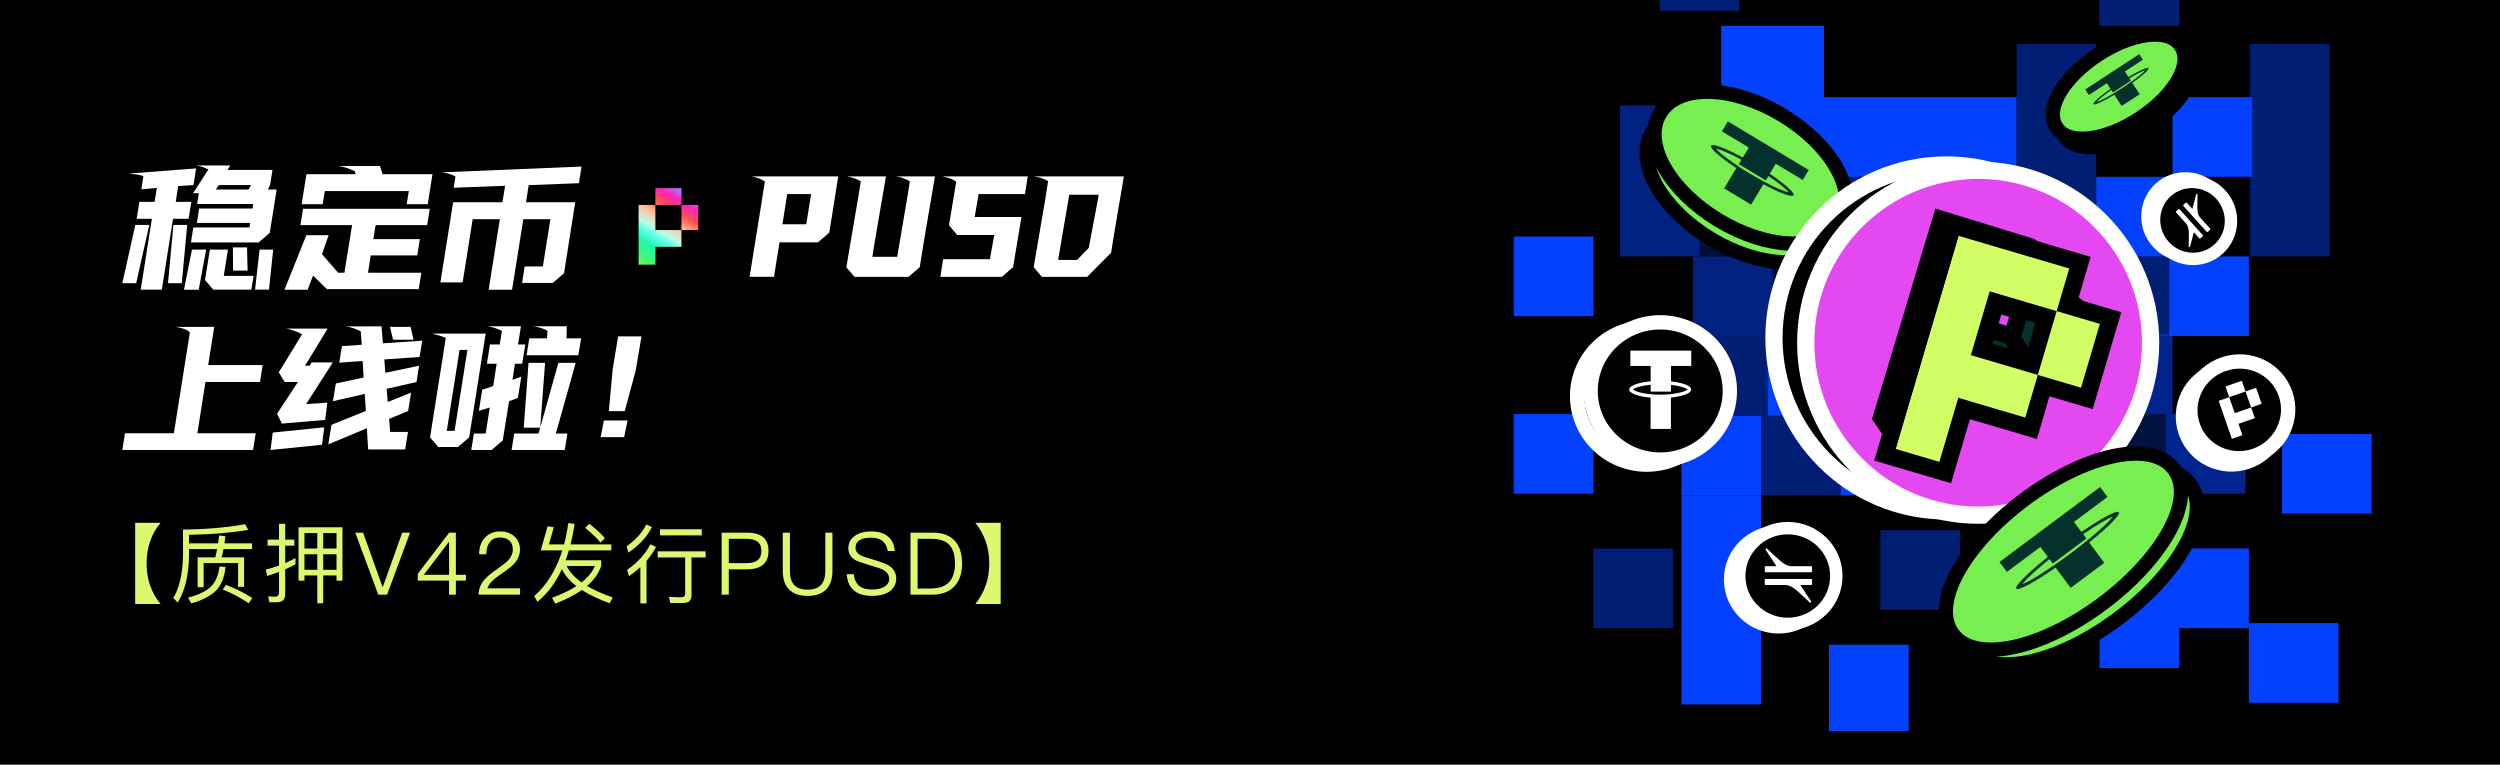 <svg width="327" height="100" viewBox="0 0 327 100" fill="none" xmlns="http://www.w3.org/2000/svg">
<rect x="0" y="0" width="327" height="100" fill="#808080" stroke="none"/>
<g clip-path="url(#clip0_1_590)">
<rect width="327" height="100" fill="black"/>
<rect x="198" y="30.936" width="10.418" height="10.418" fill="#0341FE"/>
<rect x="274.617" y="-7.047" width="10.418" height="10.418" fill="#011E75"/>
<rect x="217.1" y="-9" width="10.418" height="10.418" fill="#011E75"/>
<rect x="208.418" y="71.741" width="10.418" height="10.418" fill="#011E75"/>
<rect x="245.967" y="69.353" width="10.418" height="10.418" fill="#011E75"/>
<rect x="284.167" y="12.704" width="10.418" height="10.418" fill="#0341FE"/>
<g opacity="0.51">
<rect x="211.891" y="13.79" width="10.418" height="19.751" fill="#0341FE"/>
<rect x="221.441" y="33.541" width="10.418" height="10.418" fill="#0341FE"/>
<rect x="232.727" y="18.348" width="10.418" height="15.193" fill="#0341FE"/>
<rect opacity="0.46" x="222.309" y="23.122" width="10.418" height="10.418" fill="#0341FE"/>
<rect x="242.277" y="33.541" width="10.418" height="10.418" fill="#0341FE"/>
<rect opacity="0.46" x="231.859" y="33.541" width="10.418" height="10.418" fill="#0341FE"/>
</g>
<rect x="210.372" y="43.959" width="10.418" height="10.418" fill="#0341FE"/>
<rect x="219.922" y="54.377" width="10.418" height="10.418" fill="#0341FE"/>
<rect x="231.208" y="43.959" width="10.418" height="10.418" fill="#0341FE"/>
<rect opacity="0.46" x="220.79" y="43.959" width="10.418" height="10.418" fill="#0341FE"/>
<rect x="240.758" y="54.377" width="10.418" height="10.418" fill="#0341FE"/>
<rect opacity="0.46" x="230.34" y="54.377" width="10.418" height="10.418" fill="#0341FE"/>
<rect x="253.346" y="23.123" width="10.418" height="10.418" fill="#0341FE"/>
<rect x="262.896" y="33.541" width="10.418" height="10.418" fill="#0341FE"/>
<rect x="274.183" y="23.123" width="10.418" height="10.418" fill="#0341FE"/>
<g opacity="0.46">
<path d="M263.765 5.759H274.183V33.541H263.765V5.759Z" fill="#0341FE"/>
<path d="M294.295 5.759H304.713V33.541H294.295V5.759Z" fill="#0341FE"/>
</g>
<rect x="283.733" y="33.541" width="10.418" height="10.418" fill="#0341FE"/>
<rect opacity="0.46" x="273.314" y="33.541" width="10.418" height="10.418" fill="#0341FE"/>
<g opacity="0.56">
<rect x="252.912" y="43.742" width="10.418" height="10.418" fill="#0341FE"/>
<rect x="262.462" y="54.16" width="10.418" height="10.418" fill="#0341FE"/>
<rect x="273.749" y="43.742" width="10.418" height="10.418" fill="#0341FE"/>
<rect opacity="0.46" x="263.33" y="43.742" width="10.418" height="10.418" fill="#0341FE"/>
<rect x="283.299" y="54.16" width="10.418" height="10.418" fill="#0341FE"/>
<rect opacity="0.46" x="272.88" y="54.16" width="10.418" height="10.418" fill="#0341FE"/>
</g>
<rect x="198" y="54.16" width="10.418" height="10.418" fill="#0341FE"/>
<rect x="232.727" y="12.704" width="31.037" height="10.418" fill="#0341FE"/>
<rect x="225.131" y="3.371" width="13.457" height="10.418" fill="#0341FE"/>
<rect x="274.617" y="76.95" width="10.418" height="10.418" fill="#0341FE"/>
<rect x="261.811" y="71.741" width="32.34" height="10.418" fill="#0341FE"/>
<rect x="298.492" y="56.765" width="11.72" height="10.418" fill="#0341FE"/>
<rect x="294.151" y="81.508" width="11.72" height="10.418" fill="#0341FE"/>
<rect x="219.922" y="64.795" width="10.418" height="27.348" fill="#0341FE"/>
<rect x="239.238" y="84.329" width="10.418" height="11.286" fill="#0341FE"/>
<path d="M238.993 75.793C238.993 72.322 236.138 69.53 232.643 69.53C229.149 69.53 226.294 72.322 226.294 75.793C226.294 79.263 229.149 82.055 232.643 82.055C236.138 82.055 238.993 79.263 238.993 75.793Z" fill="black" stroke="white" stroke-width="1.622"/>
<path d="M240.19 75.344C240.19 71.873 237.335 69.081 233.841 69.081C230.346 69.081 227.491 71.873 227.491 75.344C227.491 78.814 230.346 81.606 233.841 81.606C237.335 81.606 240.19 78.814 240.19 75.344Z" fill="black" stroke="white" stroke-width="1.622"/>
<path fill-rule="evenodd" clip-rule="evenodd" d="M230.831 74.718C230.831 74.794 230.896 74.856 230.975 74.856H236.872C236.951 74.856 237.016 74.794 237.016 74.718V74.195C237.016 74.118 236.951 74.056 236.872 74.056H234.305C233.889 74.056 233.517 73.838 233.145 73.588C232.773 73.337 231.095 71.737 231.095 71.737C230.982 71.737 230.913 71.858 230.975 71.95L232.357 74.056H230.975C230.896 74.056 230.831 74.118 230.831 74.195V74.718Z" fill="white"/>
<path fill-rule="evenodd" clip-rule="evenodd" d="M237.016 75.859C237.016 75.783 236.951 75.721 236.872 75.721H230.975C230.896 75.721 230.831 75.783 230.831 75.859V76.382C230.831 76.459 230.896 76.521 230.975 76.521H233.542C233.958 76.521 234.33 76.739 234.702 76.989C235.074 77.24 236.751 78.84 236.751 78.84C236.865 78.84 236.934 78.719 236.872 78.627L235.49 76.521H236.872C236.951 76.521 237.016 76.459 237.016 76.382V75.859Z" fill="white"/>
<path d="M289.297 32.145C291.362 30.293 291.496 27.107 289.635 25.032C287.774 22.957 284.592 22.747 282.527 24.599C280.462 26.452 280.328 29.638 282.189 31.712C284.05 33.787 287.232 33.998 289.297 32.145Z" fill="black" stroke="white" stroke-width="1.622"/>
<path d="M290.169 32.6C292.234 30.747 292.368 27.561 290.507 25.487C288.645 23.412 285.464 23.201 283.399 25.054C281.333 26.907 281.199 30.093 283.061 32.167C284.922 34.242 288.103 34.453 290.169 32.6Z" fill="black" stroke="white" stroke-width="1.622"/>
<path fill-rule="evenodd" clip-rule="evenodd" d="M285.597 26.784C285.553 26.823 285.551 26.891 285.591 26.937L288.619 30.311C288.659 30.357 288.728 30.362 288.772 30.323L289.071 30.054C289.115 30.015 289.117 29.946 289.076 29.901L287.759 28.432C287.545 28.194 287.479 27.869 287.431 27.527C287.384 27.186 287.438 25.404 287.438 25.404C287.38 25.339 287.275 25.362 287.254 25.445L286.758 27.317L286.049 26.526C286.008 26.481 285.94 26.476 285.896 26.515L285.597 26.784Z" fill="white"/>
<path fill-rule="evenodd" clip-rule="evenodd" d="M288.118 30.909C288.162 30.869 288.165 30.801 288.124 30.756L285.096 27.381C285.056 27.336 284.987 27.331 284.943 27.37L284.644 27.638C284.601 27.678 284.598 27.746 284.639 27.792L285.957 29.261C286.17 29.499 286.236 29.823 286.284 30.165C286.331 30.507 286.277 32.288 286.277 32.288C286.335 32.353 286.44 32.33 286.461 32.247L286.957 30.375L287.666 31.166C287.707 31.212 287.775 31.216 287.819 31.177L288.118 30.909Z" fill="white"/>
<path d="M224.497 51.799C224.497 46.828 220.407 42.824 215.393 42.824C210.379 42.824 206.288 46.828 206.288 51.799C206.288 56.77 210.379 60.775 215.393 60.775C220.407 60.775 224.497 56.77 224.497 51.799Z" fill="black" stroke="white" stroke-width="1.874"/>
<path d="M226.263 51.137C226.263 46.166 222.173 42.161 217.159 42.161C212.145 42.161 208.054 46.166 208.054 51.137C208.054 56.108 212.145 60.113 217.159 60.113C222.173 60.113 226.263 56.108 226.263 51.137Z" fill="black" stroke="white" stroke-width="1.874"/>
<path fill-rule="evenodd" clip-rule="evenodd" d="M221.215 45.864H213.253V47.867H215.907V51.222H218.561V47.867H221.215V45.864Z" fill="white"/>
<path fill-rule="evenodd" clip-rule="evenodd" d="M220.772 50.902C220.772 50.902 220.772 50.903 220.771 50.904L220.772 50.902ZM220.649 50.885C220.687 50.91 220.713 50.93 220.732 50.947C220.713 50.963 220.687 50.984 220.649 51.008C220.499 51.107 220.252 51.213 219.906 51.309C219.222 51.499 218.25 51.623 217.159 51.623C216.068 51.623 215.096 51.499 214.412 51.309C214.066 51.213 213.819 51.107 213.669 51.008C213.631 50.984 213.605 50.963 213.586 50.947C213.605 50.93 213.631 50.91 213.669 50.885C213.819 50.786 214.066 50.68 214.412 50.584C215.096 50.394 216.068 50.271 217.159 50.271C218.25 50.271 219.222 50.394 219.906 50.584C220.252 50.68 220.499 50.786 220.649 50.885ZM213.546 50.902L213.547 50.904C213.546 50.903 213.546 50.902 213.546 50.902ZM213.546 50.991C213.546 50.991 213.546 50.99 213.547 50.989L213.546 50.991ZM220.771 50.989C220.772 50.99 220.772 50.991 220.772 50.991L220.771 50.989ZM218.555 52.005C220.107 51.847 221.215 51.433 221.215 50.947C221.215 50.324 219.399 49.82 217.159 49.82C214.919 49.82 213.103 50.324 213.103 50.947C213.103 51.446 214.274 51.87 215.895 52.017V56.103H218.555V52.005Z" fill="white"/>
<path d="M239.772 31.483C241.039 29.375 240.547 26.714 239.141 24.284C237.715 21.821 235.245 19.377 232.092 17.481C228.939 15.585 225.621 14.55 222.778 14.446C219.972 14.343 217.391 15.156 216.124 17.264C214.857 19.372 215.349 22.032 216.755 24.463C218.181 26.925 220.651 29.37 223.804 31.265C226.957 33.161 230.274 34.197 233.118 34.301C235.924 34.404 238.504 33.59 239.772 31.483Z" fill="#78EF50" stroke="black" stroke-width="1.874"/>
<path d="M240.782 29.041C242.05 26.933 241.558 24.273 240.151 21.843C238.726 19.38 236.255 16.935 233.103 15.04C229.95 13.144 226.632 12.108 223.789 12.004C220.983 11.902 218.402 12.715 217.135 14.822C215.867 16.93 216.359 19.591 217.766 22.021C219.191 24.484 221.662 26.928 224.815 28.824C227.967 30.72 231.285 31.755 234.128 31.859C236.934 31.962 239.515 31.149 240.782 29.041Z" fill="#78EF50" stroke="black" stroke-width="1.874"/>
<path fill-rule="evenodd" clip-rule="evenodd" d="M236.583 22.236L226.004 15.875L225.221 17.177L228.748 19.297L227.436 21.478L230.963 23.598L232.274 21.418L235.8 23.538L236.583 22.236Z" fill="#05312D"/>
<path fill-rule="evenodd" clip-rule="evenodd" d="M234.025 25.157C234.025 25.157 234.025 25.157 234.023 25.158L234.025 25.157ZM233.868 25.047C233.909 25.093 233.936 25.128 233.954 25.154C233.923 25.149 233.88 25.142 233.82 25.128C233.582 25.072 233.212 24.944 232.716 24.73C231.732 24.307 230.393 23.611 228.943 22.739C227.493 21.867 226.25 21.011 225.415 20.34C224.994 20.002 224.707 19.736 224.546 19.552C224.506 19.506 224.479 19.471 224.46 19.445C224.491 19.45 224.535 19.457 224.594 19.471C224.832 19.527 225.202 19.655 225.698 19.869C226.682 20.292 228.021 20.988 229.471 21.86C230.921 22.732 232.164 23.588 232.999 24.259C233.421 24.597 233.707 24.863 233.868 25.047ZM224.424 19.384L224.424 19.386C224.424 19.385 224.424 19.384 224.424 19.384ZM224.389 19.442C224.389 19.442 224.39 19.442 224.391 19.441L224.389 19.442ZM233.99 25.213C233.991 25.214 233.991 25.215 233.991 25.215L233.99 25.213ZM230.648 24.102C232.773 25.24 234.406 25.856 234.596 25.54C234.839 25.135 232.624 23.357 229.648 21.567C226.671 19.778 224.061 18.655 223.818 19.059C223.623 19.384 225.013 20.595 227.11 21.986L225.513 24.642L229.047 26.766L230.648 24.102Z" fill="#05312D"/>
<path d="M286.305 7.107C285.372 5.681 283.469 5.441 281.663 5.711C279.77 5.994 277.557 6.88 275.438 8.266C273.32 9.651 271.621 11.324 270.604 12.945C269.633 14.492 269.09 16.332 270.023 17.758C270.956 19.184 272.86 19.424 274.665 19.154C276.559 18.871 278.772 17.985 280.89 16.599C283.008 15.214 284.707 13.541 285.725 11.92C286.695 10.373 287.238 8.533 286.305 7.107Z" fill="#78EF50" stroke="black" stroke-width="1.874"/>
<path d="M285.267 6.01C284.334 4.584 282.43 4.344 280.625 4.613C278.731 4.896 276.518 5.782 274.4 7.168C272.282 8.554 270.583 10.226 269.566 11.848C268.595 13.394 268.052 15.235 268.985 16.66C269.918 18.086 271.822 18.326 273.627 18.057C275.521 17.774 277.734 16.888 279.852 15.502C281.97 14.116 283.669 12.444 284.686 10.822C285.657 9.276 286.2 7.436 285.267 6.01Z" fill="#78EF50" stroke="black" stroke-width="1.874"/>
<path fill-rule="evenodd" clip-rule="evenodd" d="M279.811 7.084L272.75 11.704L273.223 12.427L275.577 10.887L276.369 12.099L278.723 10.559L277.931 9.347L280.285 7.808L279.811 7.084Z" fill="#05312D"/>
<path fill-rule="evenodd" clip-rule="evenodd" d="M280.609 9.161C280.609 9.16 280.609 9.161 280.609 9.162L280.609 9.161ZM280.495 9.226C280.535 9.213 280.563 9.205 280.584 9.2C280.571 9.217 280.552 9.24 280.525 9.27C280.415 9.393 280.221 9.575 279.937 9.81C279.375 10.276 278.542 10.884 277.574 11.517C276.606 12.15 275.716 12.669 275.064 12.998C274.734 13.164 274.49 13.269 274.334 13.32C274.295 13.333 274.266 13.341 274.246 13.346C274.258 13.329 274.277 13.306 274.305 13.275C274.415 13.153 274.609 12.971 274.892 12.736C275.455 12.27 276.287 11.662 277.255 11.029C278.223 10.396 279.114 9.877 279.766 9.548C280.095 9.382 280.339 9.277 280.495 9.226ZM274.199 13.353L274.201 13.353C274.2 13.353 274.199 13.353 274.199 13.353ZM274.22 13.385C274.22 13.385 274.22 13.385 274.221 13.384L274.22 13.385ZM280.629 9.192C280.63 9.192 280.63 9.193 280.63 9.193L280.629 9.192ZM278.903 10.845C280.242 9.887 281.127 9.095 281.012 8.92C280.865 8.695 279.135 9.566 277.149 10.866C275.162 12.166 273.67 13.402 273.817 13.626C273.935 13.807 275.074 13.28 276.547 12.393L277.512 13.868L279.871 12.325L278.903 10.845Z" fill="#05312D"/>
<path d="M277.147 44.204C277.147 56.703 267.045 66.83 254.591 66.83C242.136 66.83 232.034 56.703 232.034 44.204C232.034 31.705 242.136 21.578 254.591 21.578C267.045 21.578 277.147 31.705 277.147 44.204Z" fill="black" stroke="white" stroke-width="2.252"/>
<circle cx="258.745" cy="44.827" r="22.556" fill="#E449F1" stroke="white" stroke-width="2.252"/>
<path d="M269.286 39.899C266.045 38.995 259.486 37.132 259.173 36.914L256.928 46.381L266.536 49.217L269.286 39.899Z" fill="#05322E" stroke="black" stroke-width="2.252"/>
<path d="M256.438 29.471L265.559 32.271L265.708 32.387L256.744 29.837L256.438 29.471Z" fill="#D1FE65" stroke="black" stroke-width="2.252"/>
<path d="M274.643 42.501L268.864 40.795L269.547 38.484L274.643 42.501Z" fill="#D1FE65" stroke="black" stroke-width="2.252"/>
<path d="M266.565 49.383L256.452 46.398L260.857 40.788L266.565 49.383Z" fill="#05322E" stroke="black" stroke-width="2.252"/>
<path d="M276.065 41.603L274.985 41.284L270.41 39.933L271.737 35.438L272.056 34.358L270.976 34.039L268.953 33.442L268.953 33.442L267.874 33.124L265.321 32.37L264.241 32.051L264.241 32.051L262.219 31.454L262.218 31.454L256.493 29.766L255.413 29.447L255.095 30.527L246.866 58.403L246.547 59.483L247.627 59.802L253.353 61.49L254.432 61.809L254.751 60.729L256.906 53.43L257.848 53.708L258.928 54.027L261.481 54.781L262.561 55.099L264.583 55.696L265.663 56.015L265.981 54.935L267.308 50.44L271.883 51.791L272.963 52.109L273.282 51.029L275.746 42.682L276.065 41.603ZM265.786 47.643L264.844 47.364L263.764 47.046L261.211 46.292L260.131 45.973L259.189 45.695L259.688 44.003L261.015 39.508L265.59 40.859L267.613 41.456L267.113 43.147L265.786 47.643Z" fill="#D1FE65" stroke="black" stroke-width="2.252"/>
<path d="M246.088 54.636L253.625 29.586L254.922 31.111L247.413 56.549L246.088 54.636Z" fill="#D1FE65" stroke="black" stroke-width="2.252"/>
<rect x="261.008" y="39.729" width="3.321" height="3.472" transform="rotate(16.446 261.008 39.729)" fill="#E449F1" stroke="black" stroke-width="2.252"/>
<path d="M286.446 63.295C285.639 62.211 284.412 61.607 283.012 61.369C281.618 61.133 279.996 61.246 278.269 61.639C274.813 62.424 270.759 64.367 266.892 67.248C263.025 70.13 260.004 73.459 258.263 76.546C257.393 78.088 256.82 79.61 256.648 81.013C256.475 82.423 256.703 83.771 257.511 84.855C258.319 85.939 259.545 86.543 260.946 86.781C262.339 87.017 263.962 86.904 265.688 86.512C269.145 85.726 273.198 83.783 277.065 80.902C280.933 78.02 283.954 74.692 285.695 71.604C286.565 70.062 287.137 68.54 287.309 67.137C287.482 65.727 287.254 64.379 286.446 63.295Z" fill="#78EF50" stroke="black" stroke-width="1.874"/>
<path d="M284.363 61.372C283.556 60.288 282.329 59.684 280.929 59.446C279.535 59.21 277.913 59.323 276.186 59.716C272.73 60.501 268.676 62.444 264.809 65.325C260.942 68.207 257.921 71.536 256.18 74.623C255.31 76.165 254.737 77.687 254.565 79.091C254.392 80.5 254.62 81.848 255.428 82.932C256.236 84.016 257.462 84.62 258.863 84.858C260.256 85.094 261.878 84.981 263.605 84.588C267.062 83.803 271.115 81.86 274.982 78.979C278.85 76.097 281.871 72.769 283.612 69.681C284.482 68.139 285.054 66.617 285.226 65.214C285.399 63.804 285.171 62.456 284.363 61.372Z" fill="#78EF50" stroke="black" stroke-width="1.874"/>
<path fill-rule="evenodd" clip-rule="evenodd" d="M274.695 63.698L261.529 73.508L262.497 74.807L266.886 71.537L268.507 73.713L272.896 70.443L271.274 68.267L275.663 64.997L274.695 63.698Z" fill="#05312D"/>
<path fill-rule="evenodd" clip-rule="evenodd" d="M276.397 67.514C276.398 67.512 276.398 67.511 276.398 67.511C276.398 67.511 276.398 67.512 276.397 67.512C276.397 67.512 276.397 67.513 276.397 67.514ZM276.185 67.652C276.259 67.622 276.313 67.602 276.352 67.59C276.329 67.624 276.295 67.67 276.245 67.732C276.044 67.981 275.687 68.354 275.162 68.842C274.122 69.809 272.575 71.086 270.771 72.431C268.966 73.775 267.3 74.892 266.076 75.612C265.458 75.976 264.999 76.212 264.703 76.332C264.629 76.363 264.575 76.382 264.536 76.394C264.559 76.361 264.593 76.315 264.643 76.252C264.844 76.003 265.201 75.63 265.726 75.142C266.766 74.175 268.313 72.898 270.117 71.554C271.922 70.209 273.588 69.092 274.812 68.372C275.43 68.008 275.889 67.773 276.185 67.652ZM264.448 76.415C264.448 76.415 264.449 76.415 264.45 76.415C264.448 76.416 264.448 76.416 264.448 76.415ZM264.491 76.473C264.491 76.473 264.491 76.472 264.491 76.471C264.491 76.472 264.491 76.473 264.491 76.473ZM276.44 67.569C276.44 67.569 276.439 67.569 276.438 67.569C276.439 67.569 276.44 67.569 276.44 67.569C276.44 67.569 276.441 67.569 276.441 67.569C276.441 67.569 276.44 67.569 276.44 67.569ZM273.264 70.959C275.754 68.943 277.386 67.31 277.151 66.995C276.851 66.591 273.604 68.501 269.9 71.261C266.195 74.022 263.436 76.586 263.737 76.99C263.978 77.314 266.12 76.146 268.872 74.244L270.846 76.893L275.244 73.617L273.264 70.959Z" fill="#05312D"/>
<path d="M297.976 52.312C296.823 49.003 293.174 47.292 289.846 48.452C286.518 49.611 284.722 53.219 285.876 56.529C287.029 59.839 290.678 61.55 294.006 60.39C297.334 59.23 299.13 55.622 297.976 52.312Z" fill="black" stroke="white" stroke-width="1.874"/>
<path d="M298.947 51.505C297.794 48.195 294.145 46.484 290.817 47.644C287.489 48.803 285.693 52.411 286.847 55.721C288 59.031 291.649 60.742 294.977 59.582C298.305 58.422 300.101 54.814 298.947 51.505Z" fill="black" stroke="white" stroke-width="1.874"/>
<path d="M293.958 51.899L293.717 51.205L295.097 50.724L295.825 52.814L294.445 53.295L293.958 51.899ZM292.473 50.072L292.96 51.469L291.579 51.95L291.093 50.553L292.473 50.072ZM292.066 53.346L292.308 54.04L293.688 53.559L294.174 54.955L292.794 55.436L293.311 56.92L291.931 57.401L290.199 52.43L291.579 51.95L292.066 53.346ZM293.23 49.809L293.717 51.205L292.337 51.686L291.85 50.289L293.23 49.809ZM294.445 53.295L294.931 54.691L293.551 55.172L293.065 53.776L294.445 53.295Z" fill="white"/>
<path d="M17.68 68.386V79H20.996C19.777 77.5 19.173 75.739 19.173 73.693C19.173 71.647 19.777 69.875 20.996 68.386H17.68Z" fill="#DBF86E"/>
<path d="M24.723 71.818H28.404C28.336 72.182 28.256 72.534 28.165 72.897H25.851V76.807H26.638V73.647H31.139V76.761H31.926V72.897H28.997C29.088 72.557 29.168 72.204 29.236 71.818H32.974V71.068H29.361C29.407 70.772 29.453 70.454 29.487 70.136L28.666 70.034C28.632 70.375 28.587 70.727 28.529 71.068H24.723V69.954C27.584 69.909 30.171 69.693 32.473 69.306L32.063 68.568C29.658 69 26.945 69.238 23.937 69.261V72.818C23.868 75.114 23.447 76.92 22.672 78.216L23.241 78.818C24.176 77.318 24.666 75.318 24.723 72.818V71.818ZM29.544 76.5L29.134 77.114C30.296 77.557 31.436 78.159 32.541 78.909L32.997 78.216C31.96 77.545 30.809 76.977 29.544 76.5ZM28.701 74.102C28.575 75.25 28.199 76.136 27.561 76.75C26.922 77.364 25.931 77.829 24.586 78.17L25.031 78.921C26.478 78.511 27.561 77.943 28.267 77.239C28.951 76.534 29.361 75.5 29.498 74.159L28.701 74.102Z" fill="#DBF86E"/>
<path d="M36.257 78.773C36.952 78.773 37.305 78.409 37.305 77.693V74.466C37.761 74.261 38.217 74.045 38.65 73.818V72.988C38.206 73.227 37.761 73.443 37.305 73.647V71.375H38.502V70.579H37.305V68.511H36.496V70.579H35.003V71.375H36.496V73.977C35.926 74.182 35.345 74.364 34.752 74.5L34.957 75.329C35.482 75.17 35.995 74.989 36.496 74.795V77.489C36.496 77.852 36.314 78.045 35.972 78.045C35.687 78.045 35.391 78.023 35.071 77.989L35.242 78.773H36.257ZM41.499 69.727V71.75H39.824V69.727H41.499ZM39.824 72.5H41.499V74.534H39.824V72.5ZM41.499 75.273V78.909H42.274V75.273H44.018V75.954H44.793V68.966H39.049V75.954H39.824V75.273H41.499ZM42.274 74.534V72.5H44.018V74.534H42.274ZM44.018 71.75H42.274V69.727H44.018V71.75Z" fill="#DBF86E"/>
<path d="M46.468 69.67L49.477 77.784H50.628L53.637 69.67H52.611L50.07 76.773H50.035L47.494 69.67H46.468Z" fill="#DBF86E"/>
<path d="M58.75 69.67L54.648 75.057V75.943H58.739V77.784H59.628V75.943H60.95V75.182H59.628V69.67H58.75ZM58.705 70.886H58.739V75.182H55.434L58.705 70.886Z" fill="#DBF86E"/>
<path d="M65.424 69.511C64.604 69.511 63.931 69.784 63.43 70.329C62.929 70.863 62.666 71.591 62.666 72.5H63.601C63.612 71.784 63.783 71.238 64.103 70.875C64.399 70.488 64.832 70.306 65.39 70.306C65.915 70.306 66.336 70.443 66.633 70.716C66.929 70.988 67.077 71.363 67.077 71.863C67.077 72.386 66.861 72.875 66.45 73.318C66.234 73.545 65.812 73.875 65.174 74.329C64.308 74.92 63.726 75.409 63.407 75.773C62.86 76.375 62.598 77.045 62.598 77.784H68.023V76.954H63.749C63.897 76.409 64.49 75.784 65.527 75.091C66.371 74.523 66.929 74.079 67.214 73.784C67.738 73.216 68.012 72.579 68.012 71.875C68.012 71.17 67.761 70.591 67.282 70.159C66.792 69.727 66.177 69.511 65.424 69.511Z" fill="#DBF86E"/>
<path d="M70.731 71.988H73.558C72.76 74.523 71.54 76.511 69.876 77.966L70.298 78.716C71.597 77.659 72.668 76.239 73.501 74.443C73.877 75.239 74.503 75.977 75.392 76.659C74.538 77.216 73.478 77.727 72.201 78.193L72.634 78.954C74.013 78.42 75.176 77.829 76.11 77.17C77.068 77.795 78.276 78.375 79.735 78.909L80.156 78.148C78.834 77.693 77.706 77.193 76.783 76.648C77.717 75.852 78.333 74.966 78.641 73.989V73.284H73.979C74.139 72.875 74.275 72.443 74.412 71.988H79.963V71.204H74.629C74.834 70.363 75.016 69.477 75.164 68.522L74.332 68.42C74.196 69.397 74.013 70.318 73.785 71.204H71.791L72.441 68.966L71.631 68.829L70.731 71.988ZM74.116 74.034H77.808C77.489 74.807 76.908 75.523 76.065 76.182C75.153 75.523 74.503 74.807 74.116 74.034ZM77.079 68.511L76.532 69.045C77.387 69.727 78.059 70.363 78.538 70.966L79.119 70.386C78.572 69.761 77.9 69.136 77.079 68.511Z" fill="#DBF86E"/>
<path d="M86.333 69.227V70.034H91.793V69.227H86.333ZM86.026 72.113V72.92H89.616V77.682C89.616 77.977 89.422 78.125 89.057 78.125C88.556 78.125 88.043 78.102 87.496 78.068L87.667 78.875H89.342C90.072 78.875 90.448 78.545 90.448 77.886V72.92H92.294V72.113H86.026ZM84.533 68.602C83.997 69.67 83.142 70.625 81.957 71.466L82.196 72.284C83.609 71.318 84.635 70.204 85.273 68.943L84.533 68.602ZM85.068 71.193C84.43 72.454 83.416 73.568 82.025 74.545L82.265 75.364C82.812 74.989 83.302 74.591 83.758 74.182V78.921H84.567V73.352C85.068 72.784 85.479 72.17 85.809 71.534L85.068 71.193Z" fill="#DBF86E"/>
<path d="M94.391 69.67V77.784H95.326V74.466H97.707C99.577 74.466 100.523 73.659 100.523 72.057C100.523 70.466 99.588 69.67 97.719 69.67H94.391ZM95.326 70.477H97.662C98.312 70.477 98.79 70.602 99.109 70.875C99.428 71.113 99.588 71.511 99.588 72.057C99.588 72.602 99.428 73 99.121 73.261C98.802 73.522 98.323 73.659 97.662 73.659H95.326V70.477Z" fill="#DBF86E"/>
<path d="M102.387 69.67V74.67C102.387 75.727 102.661 76.534 103.208 77.102C103.755 77.659 104.564 77.943 105.635 77.943C106.707 77.943 107.516 77.659 108.074 77.091C108.61 76.534 108.883 75.727 108.883 74.67V69.67H107.949V74.682C107.949 75.477 107.766 76.079 107.413 76.489C107.026 76.909 106.433 77.125 105.635 77.125C104.826 77.125 104.233 76.909 103.857 76.489C103.493 76.079 103.322 75.477 103.322 74.682V69.67H102.387Z" fill="#DBF86E"/>
<path d="M113.942 69.511C113.099 69.511 112.403 69.693 111.868 70.056C111.264 70.443 110.967 71 110.967 71.704C110.967 72.386 111.275 72.909 111.902 73.272C112.164 73.409 112.791 73.636 113.771 73.932C114.683 74.193 115.264 74.386 115.492 74.523C116.028 74.807 116.301 75.204 116.301 75.716C116.301 76.148 116.096 76.489 115.686 76.739C115.276 76.989 114.728 77.114 114.067 77.114C113.338 77.114 112.791 76.954 112.415 76.659C112.005 76.329 111.754 75.807 111.674 75.102H110.751C110.819 76.102 111.173 76.841 111.811 77.329C112.358 77.739 113.11 77.943 114.067 77.943C115.036 77.943 115.8 77.739 116.37 77.341C116.939 76.932 117.224 76.364 117.224 75.659C117.224 74.92 116.882 74.352 116.21 73.943C115.868 73.739 115.162 73.477 114.09 73.159C113.304 72.932 112.802 72.761 112.597 72.647C112.13 72.397 111.902 72.068 111.902 71.659C111.902 71.193 112.096 70.852 112.483 70.625C112.825 70.42 113.292 70.329 113.896 70.329C114.558 70.329 115.07 70.466 115.435 70.761C115.788 71.045 116.016 71.477 116.119 72.068H117.042C116.962 71.216 116.655 70.568 116.107 70.136C115.583 69.716 114.854 69.511 113.942 69.511Z" fill="#DBF86E"/>
<path d="M119.092 69.67V77.784H121.918C123.195 77.784 124.175 77.409 124.858 76.67C125.508 75.966 125.839 74.977 125.839 73.727C125.839 72.454 125.531 71.466 124.927 70.784C124.266 70.034 123.297 69.67 122.009 69.67H119.092ZM120.026 70.477H121.861C122.932 70.477 123.707 70.75 124.209 71.307C124.676 71.829 124.915 72.636 124.915 73.727C124.915 74.784 124.653 75.591 124.152 76.136C123.616 76.693 122.818 76.977 121.758 76.977H120.026V70.477Z" fill="#DBF86E"/>
<path d="M127.572 68.386C128.78 69.875 129.395 71.647 129.395 73.693C129.395 75.739 128.78 77.5 127.572 79H130.888V68.386H127.572Z" fill="#DBF86E"/>
<path d="M25.725 21.642H30.11V21.652C29.878 22.027 29.762 22.218 29.762 22.224H35.644C35.644 22.238 35.538 22.899 35.326 24.207C35.258 24.336 35.162 24.53 35.039 24.789H36.187C35.634 28.304 35.333 30.194 35.285 30.46L33.82 31.717H24.977C24.997 31.621 25.099 30.967 25.284 29.755H32.631V29.745C32.631 29.724 32.662 29.53 32.723 29.162H25.755C25.947 27.929 26.042 27.299 26.042 27.272H33.031V27.262C33.031 27.248 33.058 27.054 33.113 26.679H25.786C25.889 25.964 25.964 25.494 26.012 25.269H25.253V25.259L27.262 22.173C27.262 22.167 27.258 22.163 27.251 22.163C26.869 21.979 26.514 21.84 26.186 21.744C26.001 21.697 25.848 21.666 25.725 21.652V21.642ZM25.653 22.03V22.041C25.434 23.43 25.318 24.152 25.304 24.207H25.294L23.306 24.34C23.095 25.681 22.989 26.369 22.989 26.404H25.028C25.021 26.485 24.901 27.224 24.669 28.621H22.63L21.165 37.888H18.408C19.344 31.982 19.815 28.988 19.822 28.907C19.829 28.9 19.846 28.805 19.873 28.621H17.875V28.61C17.882 28.529 18.002 27.793 18.234 26.404H20.222C20.42 25.205 20.519 24.595 20.519 24.575H20.509C20.461 24.575 19.788 24.636 18.49 24.758C18.668 23.628 18.756 23.052 18.756 23.032H18.746C18.459 22.936 18.176 22.868 17.896 22.827C17.595 22.78 17.274 22.739 16.933 22.705V22.695L25.653 22.03ZM28.235 24.789H32.498C32.539 24.735 32.648 24.541 32.826 24.207H28.625C28.625 24.207 28.495 24.401 28.235 24.789ZM17.701 29.418H19.525L17.814 37.04H16V37.03C17.079 32.234 17.646 29.697 17.701 29.418ZM22.681 29.418H24.495L24.485 29.438C24.478 29.608 24.242 32.142 23.778 37.04H21.974C21.988 36.822 22.224 34.281 22.681 29.418ZM30.459 32.36H32.313C32.327 32.837 32.351 33.849 32.385 35.395H30.489C30.489 34.884 30.479 33.873 30.459 32.36ZM26.965 32.646C26.343 35.991 26.018 37.742 25.991 37.898H24.064V37.888C24.577 35.286 24.925 33.539 25.11 32.646H26.965ZM29.813 32.646V32.657L29.27 36.08H33.154L33.174 36.09L32.877 37.888H27.897C27.767 37.745 27.415 37.33 26.841 36.642C26.828 36.635 26.818 36.631 26.811 36.631C27.227 34.036 27.443 32.708 27.456 32.646H29.813ZM33.974 32.646H35.736C35.729 32.762 35.545 34.506 35.183 37.878H33.359C33.379 37.748 33.577 36.008 33.953 32.657L33.974 32.646Z" fill="white"/>
<path d="M44.303 21.714H49.693C49.7 21.714 49.788 21.983 49.959 22.521C49.966 22.528 49.993 22.616 50.041 22.786H56.569L55.954 26.71H53.187L53.474 25.004L53.453 24.993H42.489L42.212 26.71H39.456L40.081 22.786H46.526C46.444 22.514 46.397 22.378 46.383 22.378C46.151 22.262 45.792 22.119 45.307 21.949C44.788 21.799 44.453 21.724 44.303 21.724V21.714ZM56.21 27.313L55.872 29.448H49.129C48.931 30.64 48.832 31.25 48.832 31.277H54.919L54.581 33.403H48.494C48.268 34.813 48.149 35.569 48.135 35.671H55.114C55.079 35.862 54.967 36.577 54.775 37.816H42.766C42.602 37.667 41.997 37.081 40.952 36.059H40.942L40.235 37.898H37.212V37.888C39.097 33.222 40.05 30.848 40.071 30.766H42.981V30.777C42.421 32.398 42.134 33.222 42.12 33.249L44.221 35.671H45.051C45.071 35.671 45.088 35.555 45.102 35.323C45.143 35.119 45.461 33.161 46.055 29.448H39.292C39.511 28.079 39.627 27.367 39.64 27.313H56.21Z" fill="white"/>
<path d="M76.069 21.785L75.721 23.962C71.512 24.125 69.323 24.21 69.152 24.217L68.804 26.455H75.239V26.465L73.784 35.691C73.784 35.732 73.746 35.78 73.671 35.834C73.582 35.909 73.135 36.291 72.329 36.979C72.322 36.999 72.308 37.009 72.288 37.009H68.291L68.629 34.853H71.007V34.843L71.991 28.672H68.455C68.442 28.672 68.411 28.859 68.363 29.234C68.315 29.499 67.854 32.388 66.98 37.898H63.916L65.381 28.672H61.825C60.965 34.121 60.527 36.877 60.514 36.938H57.624L57.604 36.928C58.389 32.037 58.806 29.421 58.854 29.081C58.861 29.067 58.997 28.192 59.264 26.455H65.719L66.068 24.299L59.407 24.554L59.356 24.564C59.356 24.558 59.352 24.554 59.346 24.554C59.496 23.607 59.571 23.117 59.571 23.083C59.339 22.947 59.011 22.814 58.587 22.684C58.198 22.596 57.931 22.551 57.788 22.551V22.541L76.069 21.785Z" fill="white"/>
<path d="M98.264 23.073H109.639C108.901 27.766 108.508 30.221 108.46 30.439C107.483 31.277 106.992 31.696 106.985 31.696H101.964C101.567 34.087 101.325 35.589 101.236 36.202H98.049V36.192C98.104 35.844 98.585 32.854 99.494 27.221C99.856 24.946 100.037 23.788 100.037 23.747C99.819 23.59 99.61 23.474 99.412 23.399C99.2 23.311 98.903 23.216 98.521 23.113C98.37 23.093 98.285 23.083 98.264 23.083V23.073ZM102.968 25.382C102.64 27.439 102.432 28.757 102.343 29.336H105.458L106.093 25.382H102.968Z" fill="white"/>
<path d="M110.807 23.073H115.879C115.804 23.522 115.285 26.564 114.322 32.197L114.107 33.586H117.355V33.576L118.718 25.566C118.909 24.387 119.005 23.778 119.005 23.737C118.854 23.594 118.513 23.43 117.98 23.246C117.679 23.158 117.433 23.103 117.242 23.083V23.073H122.294C121.317 28.849 120.818 31.771 120.798 31.839C120.702 32.486 120.538 33.522 120.306 34.945L118.83 36.212H111.77C111.722 36.144 111.401 35.77 110.807 35.088C110.807 35.075 110.773 35.027 110.704 34.945C110.8 34.332 111.343 31.131 112.334 25.341L112.59 23.727C112.378 23.59 112.136 23.468 111.862 23.359C111.295 23.175 110.944 23.083 110.807 23.083V23.073Z" fill="white"/>
<path d="M123.298 23.073H134.427L134.068 25.382H128.002C127.66 27.343 127.489 28.345 127.489 28.386H133.607L132.51 34.945C132.381 35.061 131.889 35.483 131.035 36.212H123.001L123.36 33.903H129.477C129.491 33.903 129.515 33.767 129.549 33.495C129.611 33.127 129.778 32.207 130.051 30.736H125.204C125.156 30.695 124.798 30.273 124.128 29.469L125.071 23.778C124.859 23.573 124.477 23.389 123.923 23.226C123.548 23.13 123.339 23.083 123.298 23.083V23.073Z" fill="white"/>
<path d="M135.308 23.073H147V23.083L145.75 30.45C145.497 32.091 145.357 32.963 145.33 33.065L142.194 36.212H136.271C136.271 36.212 135.919 35.794 135.216 34.956C135.209 34.956 135.205 34.952 135.205 34.945C135.205 34.925 135.708 31.982 136.712 26.117L137.091 23.696C136.872 23.56 136.63 23.444 136.363 23.348C136.097 23.246 135.745 23.158 135.308 23.083V23.073ZM139.858 25.474C138.997 30.474 138.512 33.314 138.403 33.995H140.893C141.036 33.859 141.538 33.338 142.399 32.432C142.426 32.432 142.447 32.343 142.46 32.166L143.721 25.474H139.858Z" fill="white"/>
<path d="M22.917 42.756H28.02L27.231 47.752H34.353L34.004 49.969H26.872L25.817 56.672H33.451L33.102 58.859H16L16.348 56.672H22.743C22.825 56.161 23.371 52.714 24.382 46.332L24.833 43.512C24.717 43.314 24.447 43.144 24.023 43.001C23.525 42.844 23.156 42.766 22.917 42.766V42.756Z" fill="white"/>
<path d="M49.898 42.684C49.911 42.718 49.976 43.457 50.092 44.901H50.103L55.216 44.564C55.216 44.557 55.219 44.554 55.226 44.554V44.564C55.021 45.892 54.909 46.601 54.888 46.689C52.34 46.873 50.799 46.982 50.267 47.016C50.28 47.207 50.328 47.789 50.41 48.764H50.42L54.816 47.834V47.844C54.639 49.036 54.526 49.745 54.478 49.969L50.574 50.858C50.649 51.832 50.697 52.404 50.718 52.575C50.806 52.554 51.824 52.146 53.771 51.349V51.359L53.382 53.76L50.892 54.792L51.035 56.498H53.361C53.129 57.983 53.006 58.746 52.992 58.787H48.156C48.039 56.975 47.981 56.052 47.981 56.018C44.764 57.36 43.083 58.062 42.94 58.123L43.36 55.569L47.848 53.75C47.759 52.353 47.715 51.618 47.715 51.543L47.694 51.532C44.955 52.159 43.575 52.473 43.555 52.473V52.462L43.924 50.163C46.321 49.653 47.534 49.39 47.561 49.377L47.438 47.231L47.418 47.221C45.444 47.364 44.429 47.435 44.374 47.435L44.723 45.269L47.315 45.096V45.085C47.233 44.043 47.192 43.464 47.192 43.348C46.502 42.987 45.867 42.773 45.286 42.705V42.694H46.793C47.537 42.694 48.572 42.691 49.898 42.684ZM51.004 42.756H53.71L54.089 44.441H51.414C51.141 43.338 51.004 42.776 51.004 42.756ZM37.458 42.98H42.848C42.841 43.014 42.687 43.273 42.386 43.757L39.896 47.834H40.47L40.767 47.405H43.524V47.415L40.153 52.677C40.098 52.745 40.057 52.806 40.03 52.861L40.05 52.851L42.817 52.667V52.677C42.653 54.012 42.557 54.761 42.53 54.925C41.997 54.972 40.112 55.133 36.873 55.405L36.238 54.118C36.266 54.084 37.174 52.701 38.964 49.969H37.242C37.16 49.819 36.901 49.397 36.464 48.702L39.507 43.736C39.159 43.512 38.599 43.287 37.827 43.062C37.703 43.035 37.581 43.011 37.458 42.991V42.98ZM42.407 55.895L42.12 58.174L35.388 58.859C35.572 57.367 35.668 56.607 35.675 56.58C35.688 56.58 37.932 56.352 42.407 55.895Z" fill="white"/>
<path d="M63.865 42.674H68.138V42.684C67.926 44.074 67.799 44.864 67.758 45.055H68.712C68.466 46.621 68.329 47.462 68.302 47.578H67.359V47.589C67.359 47.616 67.25 48.314 67.031 49.683L68.189 49.264V49.275C67.916 51.018 67.765 51.945 67.738 52.054C67.028 52.312 66.645 52.452 66.59 52.473C66.058 55.817 65.781 57.527 65.76 57.602C65.719 57.636 65.234 58.055 64.305 58.859H61.641C61.641 58.845 61.757 58.126 61.989 56.703H63.526L64.059 53.3C63.123 53.593 62.649 53.739 62.635 53.739C62.649 53.651 62.795 52.728 63.076 50.971C63.943 50.691 64.421 50.535 64.51 50.501L64.961 47.578H63.701L63.69 47.568L64.09 45.055H65.361C65.374 45.055 65.395 44.939 65.422 44.707C65.573 43.815 65.648 43.341 65.648 43.287H65.637C65.426 43.151 65.053 43.001 64.52 42.837C64.275 42.769 64.056 42.718 63.865 42.684V42.674ZM69.767 42.674H74.122L74.142 42.684C74.142 42.691 74.139 42.722 74.132 42.776L74.102 44.186V44.258H76.007L75.649 46.465H68.876L69.234 44.258H71.54V44.247C71.54 44.2 71.567 43.869 71.622 43.256C71.376 43.127 71.055 42.997 70.659 42.868C70.194 42.745 69.897 42.684 69.767 42.684V42.674ZM56.528 43.634H63.526C63.465 44.016 62.953 47.255 61.989 53.351C61.586 55.878 61.378 57.166 61.364 57.214L59.889 58.47H57.317C57.317 58.457 56.961 58.034 56.251 57.203C57.242 50.93 57.747 47.742 57.767 47.64L58.311 44.186C58.311 44.186 58.307 44.186 58.3 44.186C57.897 44.016 57.399 43.856 56.804 43.706C56.668 43.672 56.575 43.651 56.528 43.645V43.634ZM60.114 45.77L58.608 55.272C58.505 55.899 58.447 56.26 58.434 56.355H59.448C59.462 56.355 59.486 56.222 59.52 55.957C60.019 52.844 60.288 51.151 60.329 50.879C60.343 50.797 60.613 49.094 61.139 45.77H60.114ZM69.132 47.466H71.294L70.669 55.844V55.865H70.679C70.706 55.769 71.489 52.98 73.026 47.497C73.026 47.476 73.032 47.466 73.046 47.466H75.3C75.191 47.861 74.327 50.94 72.708 56.703H74.214C73.989 58.12 73.876 58.838 73.876 58.859H66.918V58.848C66.918 58.828 67.031 58.113 67.256 56.703H70.423C70.443 56.703 70.512 56.478 70.628 56.028C70.635 56.028 70.641 55.998 70.648 55.936H68.517C68.51 55.936 68.507 55.929 68.507 55.916C68.923 50.31 69.132 47.493 69.132 47.466Z" fill="white"/>
<path d="M83.908 44.002C83.43 46.883 83.177 48.372 83.15 48.467C83.15 48.488 82.672 50.259 81.715 53.78H79.635V53.77C79.949 50.269 80.12 48.423 80.147 48.232L80.854 44.002H83.908ZM78.989 54.996H82.064L82.084 55.007C81.811 56.376 81.664 57.098 81.644 57.173H78.569L78.989 54.996Z" fill="white"/>
<path d="M95.76 29.763C95.76 34.602 91.825 38.525 86.972 38.525C82.118 38.525 78.184 34.602 78.184 29.763C78.184 24.923 82.118 21 86.972 21C91.825 21 95.76 24.923 95.76 29.763Z" fill="black"/>
<path d="M89.136 26.803H91.337V30.089H89.136V26.803ZM87.928 24.608V26.803H85.727V24.608H87.928ZM85.727 30.089H87.928V32.284H85.727V34.616H83.526V26.803H85.727V30.089ZM89.136 24.608V26.803H86.935V24.608H89.136ZM89.136 30.089V32.284H86.935V30.089H89.136Z" fill="url(#paint0_linear_1_590)"/>
</g>
<defs>
<linearGradient id="paint0_linear_1_590" x1="84.273" y1="35.835" x2="90.681" y2="25.257" gradientUnits="userSpaceOnUse">
<stop stop-color="#FBFF28"/>
<stop offset="0.094" stop-color="#58F568"/>
<stop offset="0.292" stop-color="#1DF7A8"/>
<stop offset="0.396" stop-color="#58FFE6"/>
<stop offset="0.474" stop-color="#BCFFE6"/>
<stop offset="0.609" stop-color="#FFBC97"/>
<stop offset="0.745" stop-color="#FF4E4E"/>
<stop offset="0.854" stop-color="#FF22C1"/>
<stop offset="0.989" stop-color="#8F94FF"/>
</linearGradient>
<clipPath id="clip0_1_590">
<rect width="327" height="100" fill="white"/>
</clipPath>
</defs>
</svg>

